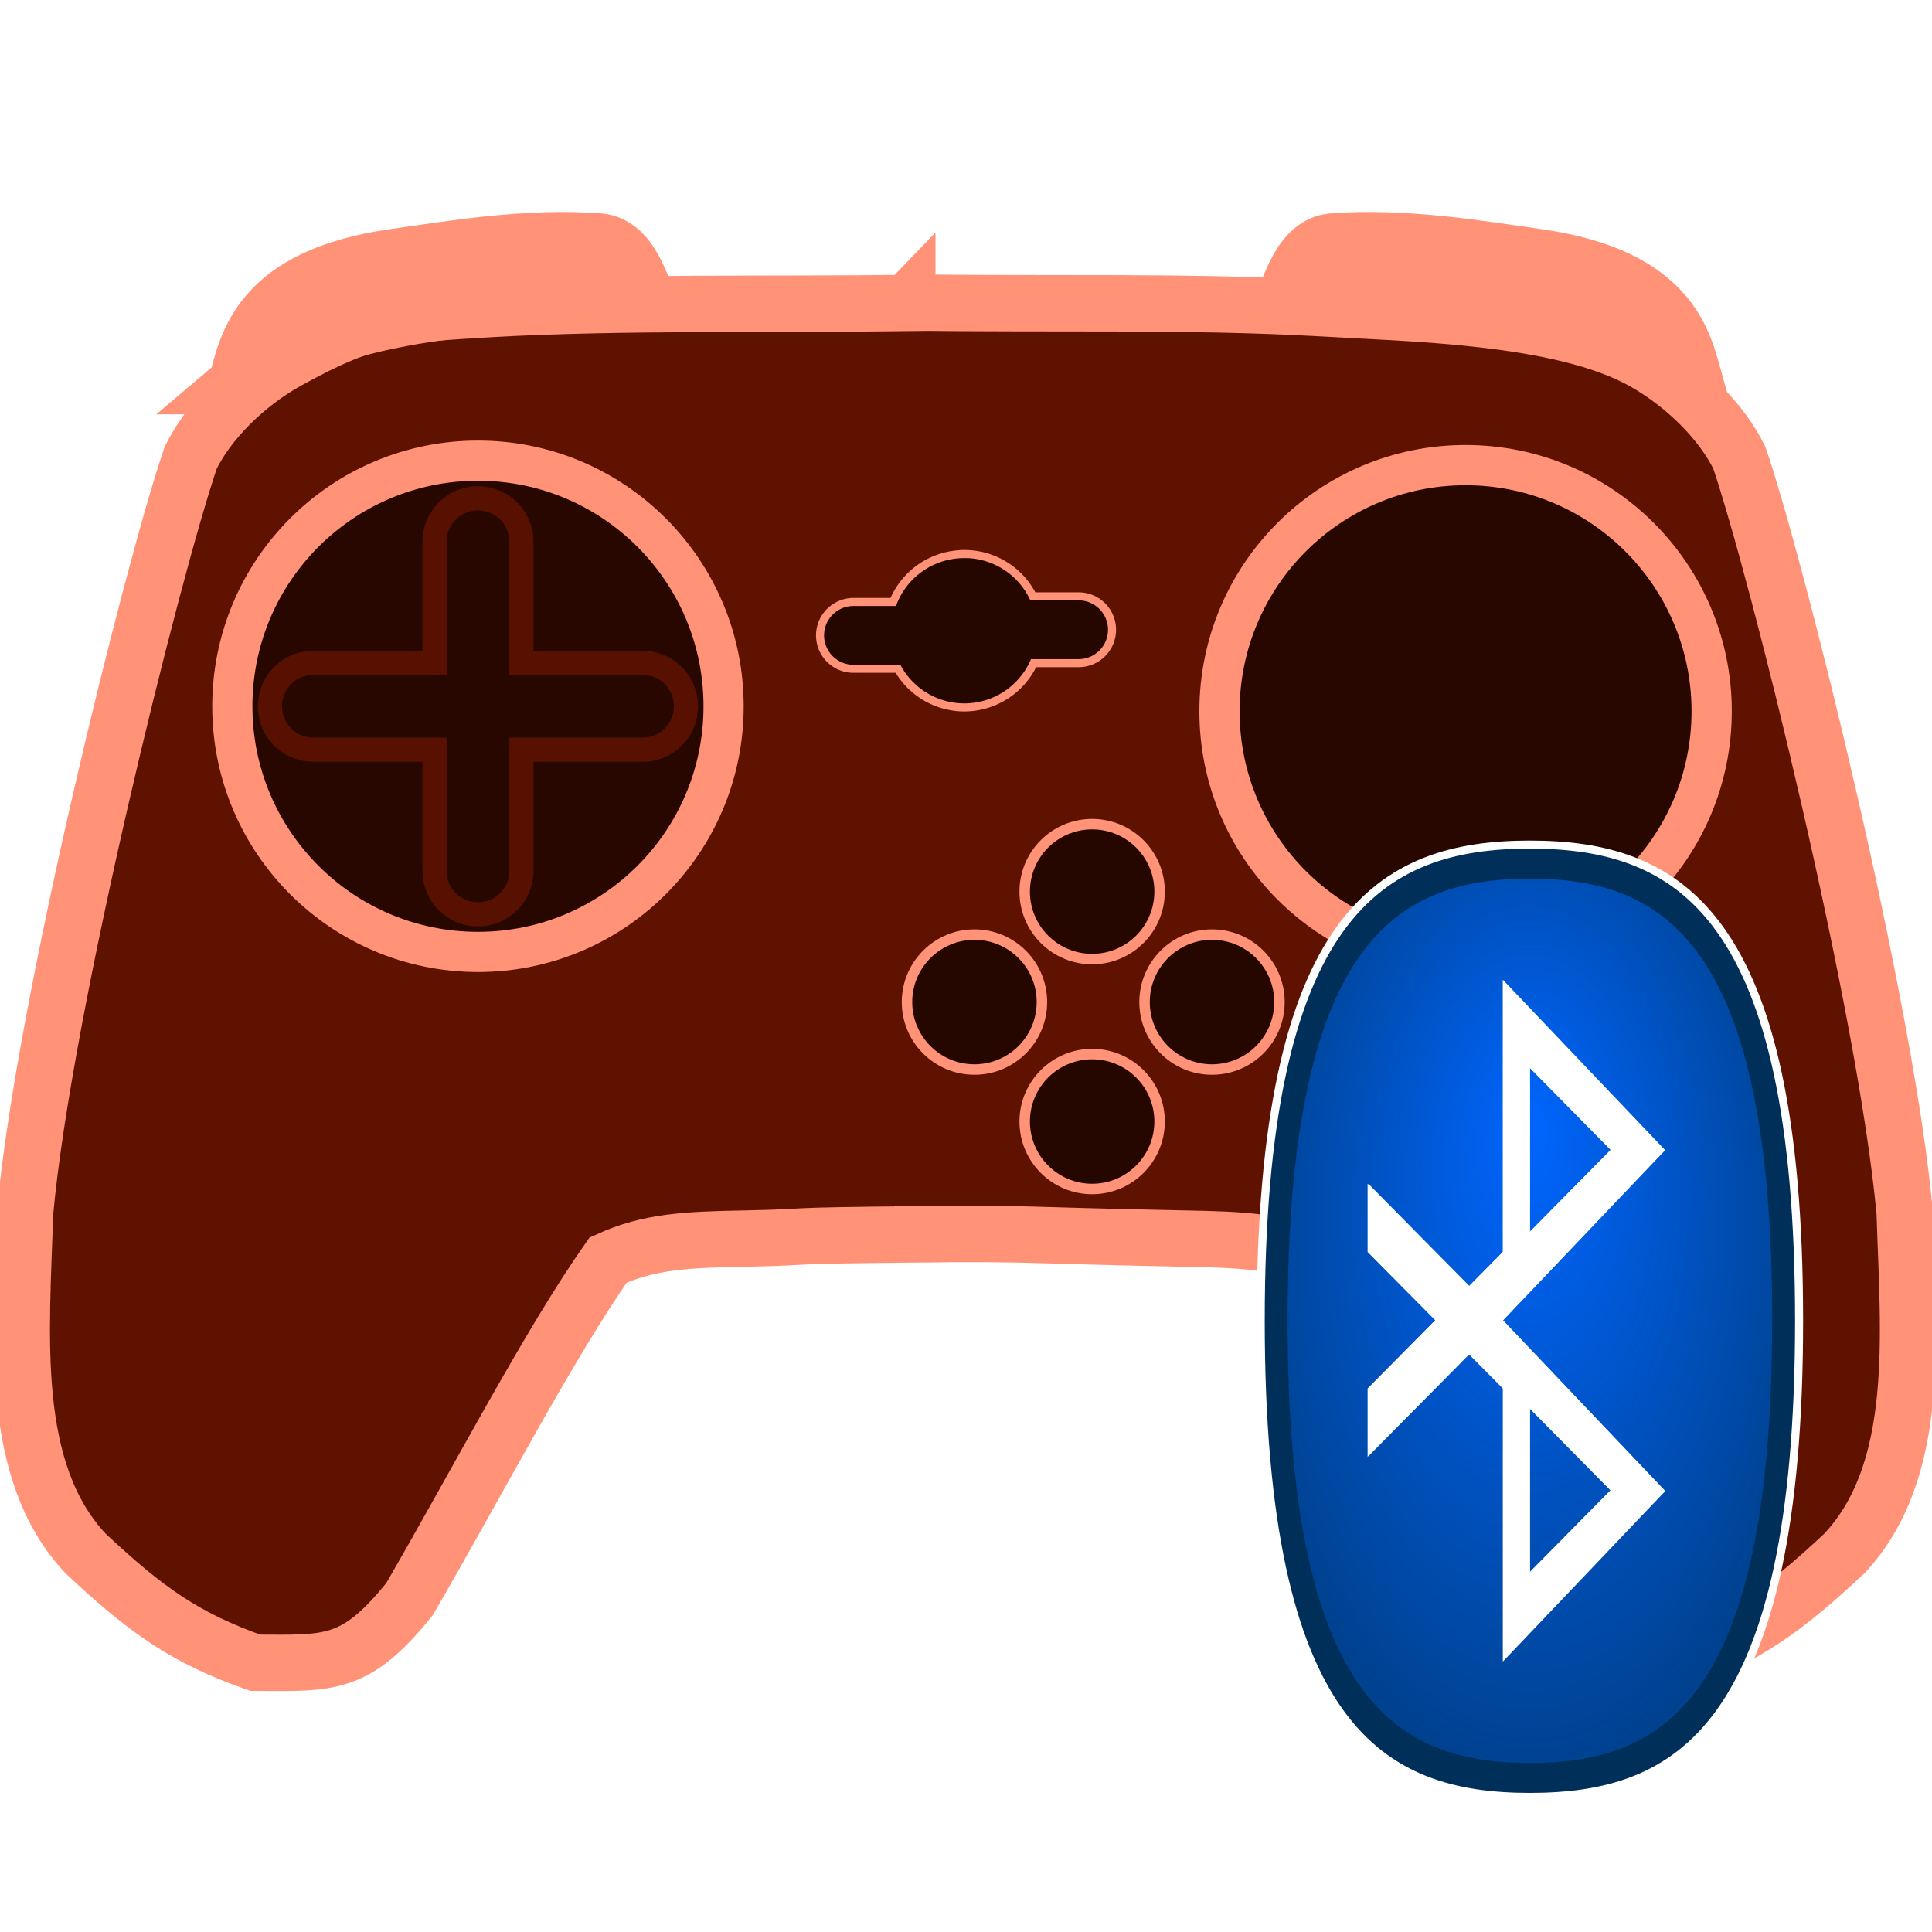 <svg xmlns="http://www.w3.org/2000/svg" xmlns:ns3="http://www.w3.org/1999/xlink" width="24" height="24"><defs><radialGradient ns3:href="#a" id="b" cx="64" cy="64" r="36" fx="64" fy="54.988" gradientTransform="matrix(.147 0 0 .268 9.596 -.766)" gradientUnits="userSpaceOnUse"/><linearGradient id="a"><stop offset="0" style="stop-color:#06f;stop-opacity:1"/><stop offset="1" style="stop-color:#06f;stop-opacity:0"/></linearGradient><filter id="c"><feGaussianBlur stdDeviation="1.347"/></filter></defs><g style="display:inline" transform="translate(-240.24 -784.637)"><path d="M11.271 3.756v.008c-1.719.022-3.572-.015-5.158.074-1.138.068-1.516.077-2.545.648-.523.29-.986.759-1.2 1.203C1.891 7.088.542 12.51.311 15.07c-.046 1.506-.213 3.202.754 4.23.753.704 1.23 1.045 2.104 1.355.923.004 1.242.049 1.918-.79.827-1.424 1.735-3.17 2.467-4.212.51-.234.98-.254 1.716-.267.935-.02.263-.036 2.19-.053v-.002c1.532-.008 1.01.009 3.242.055.737.013 1.207.033 1.717.267.732 1.043 1.64 2.788 2.467 4.211.675.84.995.795 1.918.791.873-.31 1.352-.651 2.105-1.355.968-1.028.799-2.724.752-4.23-.23-2.56-1.577-7.981-2.053-9.38-.214-.444-.677-.912-1.2-1.203-1.03-.57-2.89-.591-4.028-.66-1.624-.09-3.356-.044-5.11-.07z" style="fill:#5f1200;fill-opacity:1;fill-rule:evenodd;stroke:#ff9277;stroke-width:.7;stroke-linecap:butt;stroke-linejoin:miter;stroke-miterlimit:4;stroke-dasharray:none;stroke-opacity:1" transform="translate(240.24 784.637)"/><circle cx="258.446" cy="793.472" r="3.057" style="color:#000;display:inline;overflow:visible;visibility:visible;opacity:1;fill:#280700;fill-opacity:1;fill-rule:evenodd;stroke:#ff9277;stroke-width:.5;stroke-linecap:butt;stroke-linejoin:miter;stroke-miterlimit:4;stroke-dasharray:none;stroke-dashoffset:0;stroke-opacity:1;marker:none;enable-background:accumulate"/><path d="M252.219 791.52a.95.95 0 0 0-.883.595h-.494a.415.415 0 1 0 0 .83h.553a.95.95 0 0 0 .824.48.95.95 0 0 0 .861-.55h.559a.415.415 0 1 0 0-.83h-.568a.95.95 0 0 0-.852-.526z" style="color:#000;display:inline;overflow:visible;visibility:visible;opacity:1;fill:#260700;fill-opacity:1;fill-rule:evenodd;stroke:#ff9277;stroke-width:.1;stroke-linecap:butt;stroke-linejoin:miter;stroke-miterlimit:4;stroke-dasharray:none;stroke-dashoffset:0;stroke-opacity:1;marker:none;enable-background:accumulate"/><g style="fill:#280700;fill-opacity:1;stroke:#ff9277;stroke-width:9.417;stroke-miterlimit:4;stroke-dasharray:none;stroke-opacity:1" transform="translate(228.913 758.983)scale(.053)"><circle cx="325.744" cy="649.583" r="57.573" style="color:#000;display:inline;overflow:visible;visibility:visible;opacity:1;fill:#280700;fill-opacity:1;fill-rule:evenodd;stroke:#ff9277;stroke-width:9.417;stroke-linecap:butt;stroke-linejoin:miter;stroke-miterlimit:4;stroke-dasharray:none;stroke-dashoffset:0;stroke-opacity:1;marker:none;enable-background:accumulate"/><path d="M325.744 600.833a10.157 10.157 0 0 0-10.178 10.178v28.394h-28.393a10.156 10.156 0 0 0-10.179 10.178c0 5.639 4.54 10.178 10.18 10.178h28.392v28.394c0 5.639 4.54 10.178 10.178 10.178a10.156 10.156 0 0 0 10.18-10.178v-28.394h28.392c5.639 0 10.178-4.54 10.178-10.178 0-5.64-4.54-10.178-10.178-10.178h-28.393v-28.394c0-5.638-4.54-10.178-10.179-10.178z" style="color:#000;display:inline;overflow:visible;visibility:visible;opacity:1;fill:#280700;fill-opacity:1;fill-rule:evenodd;stroke:#581100;stroke-width:5.65;stroke-linecap:butt;stroke-linejoin:miter;stroke-miterlimit:4;stroke-dasharray:none;stroke-dashoffset:0;stroke-opacity:1;marker:none;enable-background:accumulate"/></g><path d="M261.278 789.411c-.136-.485-.26-1.316-1.94-1.558-.696-.097-1.656-.264-2.554-.192-.334.04-.46.452-.546.642 1.632.104 3.837.087 5.04 1.108zm-18.08 0c.135-.485.26-1.316 1.939-1.558.697-.097 1.656-.264 2.555-.192.333.04.459.452.545.642-1.632.104-3.837.087-5.04 1.108z" style="fill:#5c1200;fill-opacity:1;fill-rule:evenodd;stroke:#ff9277;stroke-width:.746;stroke-linecap:butt;stroke-linejoin:miter;stroke-miterlimit:4;stroke-dasharray:none;stroke-opacity:1"/><circle cx="253.807" cy="795.713" r=".838" style="color:#000;display:inline;overflow:visible;visibility:visible;opacity:1;fill:#260700;fill-opacity:1;fill-rule:evenodd;stroke:#ff9277;stroke-width:.13;stroke-linecap:butt;stroke-linejoin:miter;stroke-miterlimit:4;stroke-dasharray:none;stroke-dashoffset:0;stroke-opacity:1;marker:none;enable-background:accumulate"/><circle cx="252.345" cy="797.085" r=".838" style="color:#000;display:inline;overflow:visible;visibility:visible;opacity:1;fill:#260700;fill-opacity:1;fill-rule:evenodd;stroke:#ff9277;stroke-width:.13;stroke-linecap:butt;stroke-linejoin:miter;stroke-miterlimit:4;stroke-dasharray:none;stroke-dashoffset:0;stroke-opacity:1;marker:none;enable-background:accumulate"/><circle cx="253.807" cy="798.569" r=".838" style="color:#000;display:inline;overflow:visible;visibility:visible;opacity:1;fill:#260700;fill-opacity:1;fill-rule:evenodd;stroke:#ff9277;stroke-width:.13;stroke-linecap:butt;stroke-linejoin:miter;stroke-miterlimit:4;stroke-dasharray:none;stroke-dashoffset:0;stroke-opacity:1;marker:none;enable-background:accumulate"/><circle cx="255.296" cy="797.085" r=".838" style="color:#000;display:inline;overflow:visible;visibility:visible;opacity:1;fill:#260700;fill-opacity:1;fill-rule:evenodd;stroke:#ff9277;stroke-width:.13;stroke-linecap:butt;stroke-linejoin:miter;stroke-miterlimit:4;stroke-dasharray:none;stroke-dashoffset:0;stroke-opacity:1;marker:none;enable-background:accumulate"/></g><path d="M22.349 16.407c0 5.07-1.498 5.915-3.344 5.915s-3.344-.845-3.344-5.915 1.498-5.915 3.344-5.915 3.344.845 3.344 5.915" style="fill:#003059;fill-opacity:1;stroke:#fff;stroke-width:.1;stroke-linecap:round;stroke-linejoin:round;stroke-miterlimit:4;stroke-opacity:1;stroke-dasharray:none"/><path d="M22.014 16.407c0 4.708-1.348 5.493-3.01 5.493-1.66 0-3.009-.785-3.009-5.493s1.349-5.492 3.01-5.492 3.01.784 3.01 5.492" style="fill:url(#b);fill-opacity:1;stroke:none;stroke-width:2;stroke-linecap:round;stroke-linejoin:round;stroke-miterlimit:4;stroke-opacity:1"/><path d="M-2.75-31.125V.781l-5 4-15-12v8l10 8-10 8v8l15-12 5 4v32l24-19.968-24-20 24-19.97Zm4 10.281 12 9.625-12 9.625zm0 40 12 9.625-12 9.625z" style="fill:#fff;fill-opacity:1;fill-rule:evenodd;stroke:none;stroke-width:10.642px;stroke-linecap:butt;stroke-linejoin:miter;stroke-opacity:1;filter:url(#c)" transform="matrix(.084 0 0 .106 18.9 15.47)"/><path d="M18.67 12.182v3.37l-.418.423L17 14.707v.845l.836.845-.836.845v.845l1.253-1.267.418.422v3.38l2.007-2.109L18.67 16.4l2.007-2.109zm.335 1.086 1.003 1.017-1.003 1.016zm0 4.225 1.003 1.017-1.003 1.016z" style="fill:#fff;fill-opacity:1;fill-rule:evenodd;stroke:none;stroke-width:1px;stroke-linecap:butt;stroke-linejoin:miter;stroke-opacity:1"/></svg>
